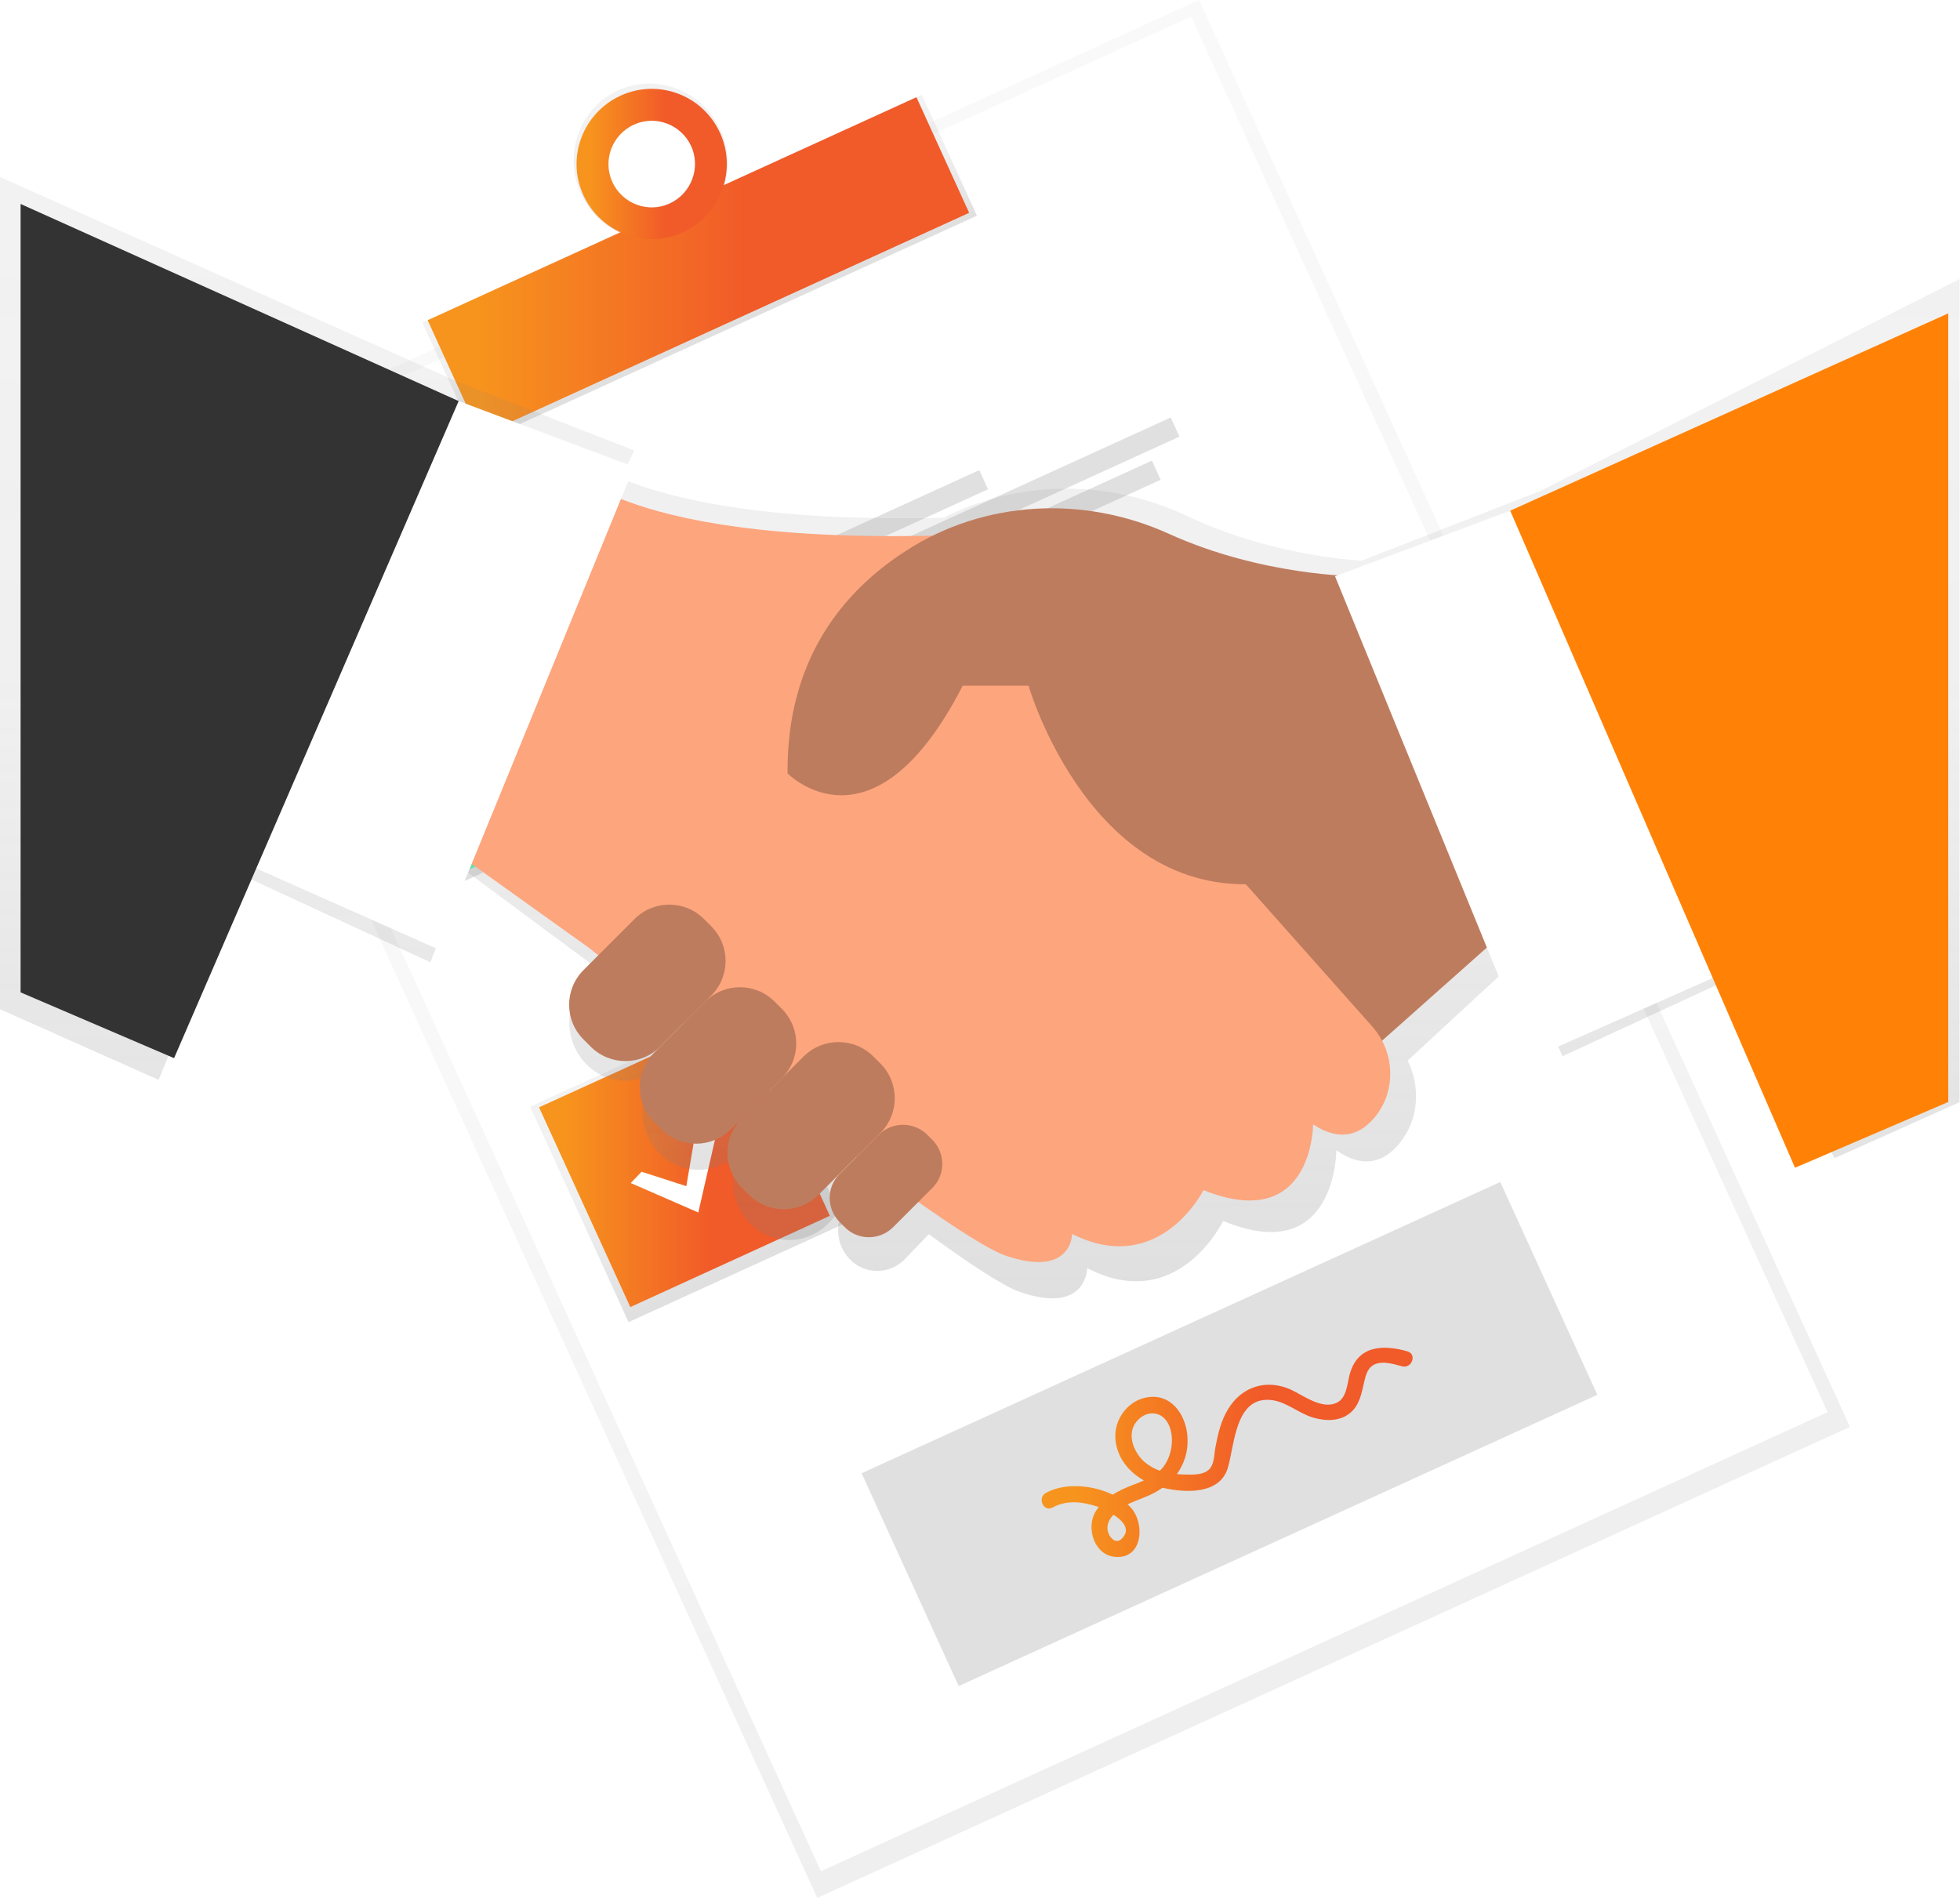 <?xml version="1.0" encoding="utf-8"?>
<!-- Generator: Adobe Illustrator 26.1.0, SVG Export Plug-In . SVG Version: 6.00 Build 0)  -->
<svg version="1.1" id="_x31_96ecc45-c3c6-4b7d-8685-374129418fe3"
	 xmlns="http://www.w3.org/2000/svg" xmlns:xlink="http://www.w3.org/1999/xlink" x="0px" y="0px" viewBox="0 0 885 857"
	 style="enable-background:new 0 0 885 857;" xml:space="preserve">
<style type="text/css">
	.st0{opacity:0.5;}
	.st1{fill:url(#SVGID_1_);}
	.st2{fill:#FFFFFF;}
	.st3{fill:url(#SVGID_00000108277071200838783740000009468660054478353080_);}
	.st4{fill:url(#SVGID_00000038377078375327265400000014920336322185784205_);}
	.st5{fill:url(#SVGID_00000018959537391923994240000014742231579440623266_);}
	.st6{fill:url(#SVGID_00000054972183093675301440000004153921771639433877_);}
	.st7{fill:url(#SVGID_00000005946571747729559260000011480723891732289203_);}
	.st8{fill:url(#SVGID_00000111907147690828627480000008780872488266191519_);}
	.st9{fill:#69F0AE;}
	.st10{fill:url(#SVGID_00000086653636383949786120000006716269078665093804_);}
	.st11{fill:#E0E0E0;}
	.st12{fill:url(#SVGID_00000045608011182802125970000009289045597786852491_);}
	.st13{fill:url(#SVGID_00000039091548754139285770000002541336056799215499_);}
	.st14{fill:url(#SVGID_00000168800658297665364440000004046053454881195653_);}
	.st15{fill:#BE7C5E;}
	.st16{fill:#FDA57D;}
	.st17{fill:#333333;}
	.st18{fill:#FF8206;}
</style>
<g class="st0">
	
		<linearGradient id="SVGID_1_" gradientUnits="userSpaceOnUse" x1="638.821" y1="96.271" x2="638.821" y2="804.401" gradientTransform="matrix(0.91 -0.415 -0.415 -0.91 60.896 1103.335)">
		<stop  offset="0" style="stop-color:#808080;stop-opacity:0.25"/>
		<stop  offset="0.54" style="stop-color:#808080;stop-opacity:0.12"/>
		<stop  offset="1" style="stop-color:#808080;stop-opacity:0.1"/>
	</linearGradient>
	<polygon class="st1" points="75.1,212.7 541.4,0 835.3,644.3 369,857 	"/>
</g>
<rect x="204.4" y="79.9" transform="matrix(0.91 -0.415 0.415 0.91 -135.891 226.895)" class="st2" width="499.5" height="692.5"/>
<linearGradient id="SVGID_00000170980500232975659940000009784945765148242090_" gradientUnits="userSpaceOnUse" x1="639.486" y1="757.451" x2="639.486" y2="817.471" gradientTransform="matrix(0.91 -0.415 -0.415 -0.91 60.884 1103.331)">
	<stop  offset="0" style="stop-color:#808080;stop-opacity:0.25"/>
	<stop  offset="0.54" style="stop-color:#808080;stop-opacity:0.12"/>
	<stop  offset="1" style="stop-color:#808080;stop-opacity:0.1"/>
</linearGradient>
<polygon style="fill:url(#SVGID_00000170980500232975659940000009784945765148242090_);" points="190.7,145.6 416.2,42.8 
	441.1,97.4 215.6,200.2 "/>
<linearGradient id="SVGID_00000020385335714982785370000012486700067911539607_" gradientUnits="userSpaceOnUse" x1="639.485" y1="805.208" x2="639.485" y2="876.136" gradientTransform="matrix(0.91 -0.415 -0.415 -0.91 60.884 1103.335)">
	<stop  offset="0" style="stop-color:#808080;stop-opacity:0.25"/>
	<stop  offset="0.54" style="stop-color:#808080;stop-opacity:0.12"/>
	<stop  offset="1" style="stop-color:#808080;stop-opacity:0.1"/>
</linearGradient>
<path style="fill:url(#SVGID_00000020385335714982785370000012486700067911539607_);" d="M279.1,40.8c-17.4,7.9-24.9,28.8-16.8,46.6
	s28.8,25.8,46.2,17.9s24.9-28.8,16.8-46.6S296.5,32.9,279.1,40.8z M302.3,91.7c-10.2,4.9-22.4,0.7-27.4-9.5s-0.7-22.4,9.5-27.4
	c10.2-4.9,22.4-0.7,27.4,9.5c0.1,0.1,0.1,0.3,0.2,0.4C316.7,74.9,312.4,87,302.3,91.7C302.3,91.7,302.3,91.7,302.3,91.7L302.3,91.7z
	"/>
<linearGradient id="SVGID_00000086653359706429176460000011292908892780464520_" gradientUnits="userSpaceOnUse" x1="193.108" y1="120.332" x2="437.606" y2="120.332">
	<stop  offset="9.189361e-02" style="stop-color:#F7941D"/>
	<stop  offset="0.595" style="stop-color:#F15A29"/>
</linearGradient>
<polygon style="fill:url(#SVGID_00000086653359706429176460000011292908892780464520_);" points="193.1,144.6 413.8,43.9 
	437.6,96.1 216.9,196.8 "/>
<linearGradient id="SVGID_00000063633847949826725490000012947654767199846051_" gradientUnits="userSpaceOnUse" x1="260.32" y1="74.054" x2="328.157" y2="74.054">
	<stop  offset="9.189361e-02" style="stop-color:#F7941D"/>
	<stop  offset="0.595" style="stop-color:#F15A29"/>
</linearGradient>
<path style="fill:url(#SVGID_00000063633847949826725490000012947654767199846051_);" d="M280.2,43.2c-17,7.8-24.6,27.9-16.8,44.9
	s27.9,24.6,44.9,16.8c17-7.8,24.6-27.9,16.8-44.9c0,0,0,0,0,0C317.3,42.9,297.2,35.4,280.2,43.2z M302.4,91.9
	c-9.8,4.5-21.4,0.1-25.9-9.7s-0.1-21.4,9.7-25.9c9.8-4.5,21.4-0.1,25.9,9.7C316.5,75.8,312.2,87.4,302.4,91.9L302.4,91.9z"/>
<linearGradient id="SVGID_00000050642257632416643990000004853828640236877473_" gradientUnits="userSpaceOnUse" x1="466.036" y1="580.091" x2="466.036" y2="687.031" gradientTransform="matrix(0.91 -0.415 -0.415 -0.91 60.889 1103.339)">
	<stop  offset="0" style="stop-color:#808080;stop-opacity:0.25"/>
	<stop  offset="0.54" style="stop-color:#808080;stop-opacity:0.12"/>
	<stop  offset="1" style="stop-color:#808080;stop-opacity:0.1"/>
</linearGradient>
<polygon style="fill:url(#SVGID_00000050642257632416643990000004853828640236877473_);" points="151.1,307 248.4,262.7 292.8,360 
	195.5,404.3 "/>
<linearGradient id="SVGID_00000083048026918291150780000004731894445488507807_" gradientUnits="userSpaceOnUse" x1="466.396" y1="368.171" x2="466.396" y2="475.111" gradientTransform="matrix(0.91 -0.415 -0.415 -0.91 60.893 1103.339)">
	<stop  offset="0" style="stop-color:#808080;stop-opacity:0.25"/>
	<stop  offset="0.54" style="stop-color:#808080;stop-opacity:0.12"/>
	<stop  offset="1" style="stop-color:#808080;stop-opacity:0.1"/>
</linearGradient>
<polygon style="fill:url(#SVGID_00000083048026918291150780000004731894445488507807_);" points="239.4,499.7 336.7,455.3 
	381.1,552.6 283.8,597 "/>
<rect x="172.4" y="283.9" transform="matrix(0.91 -0.415 0.415 0.91 -118.39 122.19)" class="st9" width="99.1" height="99.1"/>
<linearGradient id="SVGID_00000057138313301839814770000008818872770961482886_" gradientUnits="userSpaceOnUse" x1="243.44" y1="524.521" x2="374.743" y2="524.521">
	<stop  offset="9.189361e-02" style="stop-color:#F7941D"/>
	<stop  offset="0.595" style="stop-color:#F15A29"/>
</linearGradient>
<polygon style="fill:url(#SVGID_00000057138313301839814770000008818872770961482886_);" points="243.4,500 333.6,458.9 374.7,549 
	284.6,590.2 "/>
<rect x="314.3" y="240" transform="matrix(0.91 -0.415 0.415 0.91 -67.101 180.716)" class="st11" width="135.9" height="9.5"/>
<rect x="316.3" y="234.6" transform="matrix(0.91 -0.415 0.415 0.91 -60.689 199.38)" class="st11" width="224.3" height="9.5"/>
<rect x="322.9" y="250.8" transform="matrix(0.91 -0.415 0.415 0.91 -67.535 200.304)" class="st11" width="208.5" height="9.5"/>
<rect x="401.5" y="431" transform="matrix(0.91 -0.415 0.415 0.91 -138.521 234.108)" class="st11" width="135.8" height="9.5"/>
<rect x="403.4" y="425.6" transform="matrix(0.91 -0.415 0.415 0.91 -132.106 252.769)" class="st11" width="224.3" height="9.5"/>
<rect x="410" y="441.8" transform="matrix(0.91 -0.415 0.415 0.91 -138.955 253.696)" class="st11" width="208.5" height="9.5"/>
<linearGradient id="SVGID_00000062899146859551400580000003566737348214672039_" gradientUnits="userSpaceOnUse" x1="466.035" y1="607.973" x2="466.035" y2="660.466" gradientTransform="matrix(0.91 -0.415 -0.415 -0.91 60.894 1103.335)">
	<stop  offset="0" style="stop-color:#808080;stop-opacity:0.25"/>
	<stop  offset="0.54" style="stop-color:#808080;stop-opacity:0.12"/>
	<stop  offset="1" style="stop-color:#808080;stop-opacity:0.1"/>
</linearGradient>
<polygon style="fill:url(#SVGID_00000062899146859551400580000003566737348214672039_);" points="199,337.5 222.3,345 229.9,300.3 
	241.2,303.4 228.5,358.6 193.5,343.3 "/>
<polygon class="st2" points="202,336.9 222.2,343.4 228.8,304.6 238.6,307.2 227.6,355.3 197.1,342 "/>
<polygon class="st2" points="289.7,529.1 309.9,535.6 316.5,496.8 326.3,499.5 315.3,547.5 284.8,534.2 "/>
<rect x="396.6" y="594.6" transform="matrix(0.91 -0.415 0.415 0.91 -218.619 288.743)" class="st11" width="316.9" height="105.6"/>
<linearGradient id="SVGID_00000093135817948484738330000008063241680874365094_" gradientUnits="userSpaceOnUse" x1="470.423" y1="655.867" x2="637.869" y2="655.867">
	<stop  offset="9.189361e-02" style="stop-color:#F7941D"/>
	<stop  offset="0.595" style="stop-color:#F15A29"/>
</linearGradient>
<path style="fill:url(#SVGID_00000093135817948484738330000008063241680874365094_);" d="M635.5,610.2c-11.1-3.2-22.4-2.6-26,10.1
	c-1.2,4.3-1.3,10.9-5.9,13.1c-6.7,3.2-14.9-3.2-20.7-5.9c-10.9-4.9-22.1-1.6-28.4,8.8c-3.2,5.2-4.6,11.3-5.7,17.2
	c-0.5,2.6-0.5,5.8-1.6,8.2c-2.1,4.7-8.6,4.2-12.9,4.1c-0.9,0-1.9-0.1-2.9-0.2c3.4-4.7,5.1-10.4,4.8-16.1
	c-0.3-9.5-6.4-19.8-17.2-18.7c-9.6,1-16.4,10.3-15.3,19.7c0.9,8,6.1,14.2,12.8,18c-3.3,1.5-6.8,2.6-9.9,4.1
	c-1.4,0.7-2.9,1.5-4.2,2.3c-9.4-4.5-21.7-5.4-30.1-0.8c-4.1,2.2-1.1,8.9,3,6.6c6.4-3.5,13.5-2.6,20.2-0.4l0.6,0.2
	c-0.7,0.8-1.2,1.8-1.8,2.7c-3.8,7.4,0,19,9.2,19.8c13,1.1,13.6-16.1,6.5-22.9c-0.3-0.3-0.6-0.6-0.9-0.8c2.9-1.4,6.1-2.5,8.9-3.7
	c2.4-1,4.7-2.3,6.9-3.8l0.5,0.1c9.9,2.2,25.4,3,29-9.1c3.1-10.4,3.3-32.6,19.8-30.6c6.7,0.8,12.2,6,18.7,7.9
	c5.7,1.7,12.4,1.8,17.1-2.4c3.9-3.5,4.8-8.6,5.9-13.4c0.6-2.5,1.2-5.4,3.2-7.2c3.7-3.2,9.7-1.3,13.8-0.2
	C637.4,618.3,640,611.5,635.5,610.2z M506.5,694.8c-2.2,2.2-4.5,0.5-5.7-1.8c-1.4-2.8-0.8-5.5,1-7.9c0.3-0.4,0.6-0.8,1-1.1
	C507.1,686.7,510.7,690.7,506.5,694.8L506.5,694.8z M514.2,640.8c4.5-4.2,10.8-3.3,13.5,2.5s1.5,13.8-2.3,18.9
	c-0.5,0.7-1.1,1.3-1.7,1.9c-2.6-0.9-5-2.3-7.1-4.1C511.3,655.1,508.3,646.3,514.2,640.8L514.2,640.8z"/>
<linearGradient id="SVGID_00000133513336183233248560000014874195401102791870_" gradientUnits="userSpaceOnUse" x1="599.595" y1="248.889" x2="599.595" y2="755.22" gradientTransform="matrix(1 0 0 -1 -157.12 835.08)">
	<stop  offset="0" style="stop-color:#808080;stop-opacity:0.25"/>
	<stop  offset="0.54" style="stop-color:#808080;stop-opacity:0.12"/>
	<stop  offset="1" style="stop-color:#808080;stop-opacity:0.1"/>
</linearGradient>
<path style="fill:url(#SVGID_00000133513336183233248560000014874195401102791870_);" d="M695.5,221.7l-80.7,31.5
	c-15.2-1.1-47.1-5.2-78.8-20.2c-35.3-16.6-75.7-16.6-110,0.8c-79,1.9-122.5-8.2-145.7-17.8l6.1-12.6l-81.8-31.9L0,79.9v375.8
	l71.6,31.9l38.4-92.1l84.3,39l16.2-41.1l55.4,41.1l3.8,3.2l-5.2,5.4c-9.9,10.4-9.9,26.8,0,37.2l0,0c9.4,9.9,24.9,10.3,34.8,1
	c0.3-0.3,0.7-0.6,1-1l-2.8,3c-9.9,10.4-9.9,26.8,0,37.2l0,0c9.4,9.9,24.9,10.3,34.8,1c0.3-0.3,0.7-0.6,1-1l16.4-17.1l0,0L338.4,515
	c-9.9,10.4-9.9,26.8,0,37.2l0,0c9.4,9.9,24.9,10.3,34.8,1c0.3-0.3,0.7-0.6,1-1l16.2-16.8l0,0l-6.8,7.1c-6.9,7.3-6.9,18.7,0,26
	c6.5,6.9,17.4,7.2,24.3,0.7c0.2-0.2,0.5-0.4,0.7-0.7l10.8-11.2c18.5,13.5,33.6,23.4,40.9,26c30.6,10.6,30.6-10.7,30.6-10.7
	c40.9,21.3,61.4-21.3,61.4-21.3c51.1,21.3,51.1-31.9,51.1-31.9c12.8,8.9,22,4.8,28.4-3c8.8-10.6,9.8-25.5,3.8-37.5l48.9-45.2
	l21.1,43.2l84.3-39l38.4,85.1l56.5-25.3V126L695.5,221.7z"/>
<polygon class="st15" points="681.9,418.5 592.9,497.6 523.7,369 681.9,329.5 "/>
<path class="st16" d="M256.6,210.8c0,0,28.6,39.6,197.8,29.7l98.9,148.4l66.3,74.6c10.4,11.7,11,29.5,0.8,41.4
	c-6.2,7.2-15.1,11-27.5,2.8c0,0,0,49.5-49.5,29.7c0,0-19.8,39.6-59.3,19.8c0,0,0,19.8-29.7,9.9S266.5,428.4,266.5,428.4l-69.2-49.5
	L256.6,210.8z"/>
<path class="st15" d="M612.7,260.2c0,0-42.7,0-85-19.2c-38.4-17.4-83.2-15.2-118.6,7.7c-28.9,18.6-53.9,49.5-53.5,100.5
	c0,0,38.5,39.6,79.1-39.6h29.7c0,0,28.6,98.9,108.8,89s98.9-19.8,98.9-19.8L612.7,260.2z"/>
<path class="st15" d="M349.8,452.3l3.2,3.2c8.7,8.7,8.7,22.7,0,31.4l-23,23c-8.7,8.7-22.7,8.7-31.4,0l-3.2-3.2
	c-8.7-8.7-8.7-22.7,0-31.4l23-23C327.1,443.6,341.1,443.6,349.8,452.3z"/>
<path class="st15" d="M317.9,415l3.2,3.2c8.7,8.7,8.7,22.7,0,31.4l-23,23c-8.7,8.7-22.7,8.7-31.4,0l-3.2-3.2
	c-8.7-8.7-8.7-22.7,0-31.4l23-23C295.2,406.3,309.2,406.3,317.9,415z"/>
<path class="st15" d="M394.3,477l3.2,3.2c8.7,8.7,8.7,22.7,0,31.4l-27.9,27.9c-8.7,8.7-22.7,8.7-31.4,0l-3.2-3.2
	c-8.7-8.7-8.7-22.7,0-31.4l27.9-27.9C371.6,468.4,385.6,468.4,394.3,477z"/>
<path class="st15" d="M418.7,512.4l2.2,2.2c6.1,6.1,6.1,15.9,0,21.9l-17.6,17.6c-6.1,6.1-15.9,6.1-21.9,0l-2.2-2.2
	c-6.1-6.1-6.1-15.9,0-21.9l17.6-17.6C402.8,506.4,412.6,506.4,418.7,512.4z"/>
<polygon class="st2" points="780.8,438.3 691.8,477.8 602.8,260.2 681.9,230.6 "/>
<polygon class="st2" points="108.2,388.8 197.3,428.4 286.3,210.8 207.1,181.1 "/>
<polygon class="st17" points="9.3,92.1 207.1,181.1 78.6,477.8 9.3,448.1 "/>
<polygon class="st18" points="879.7,141.5 681.9,230.6 810.5,527.3 879.7,497.6 "/>
</svg>
